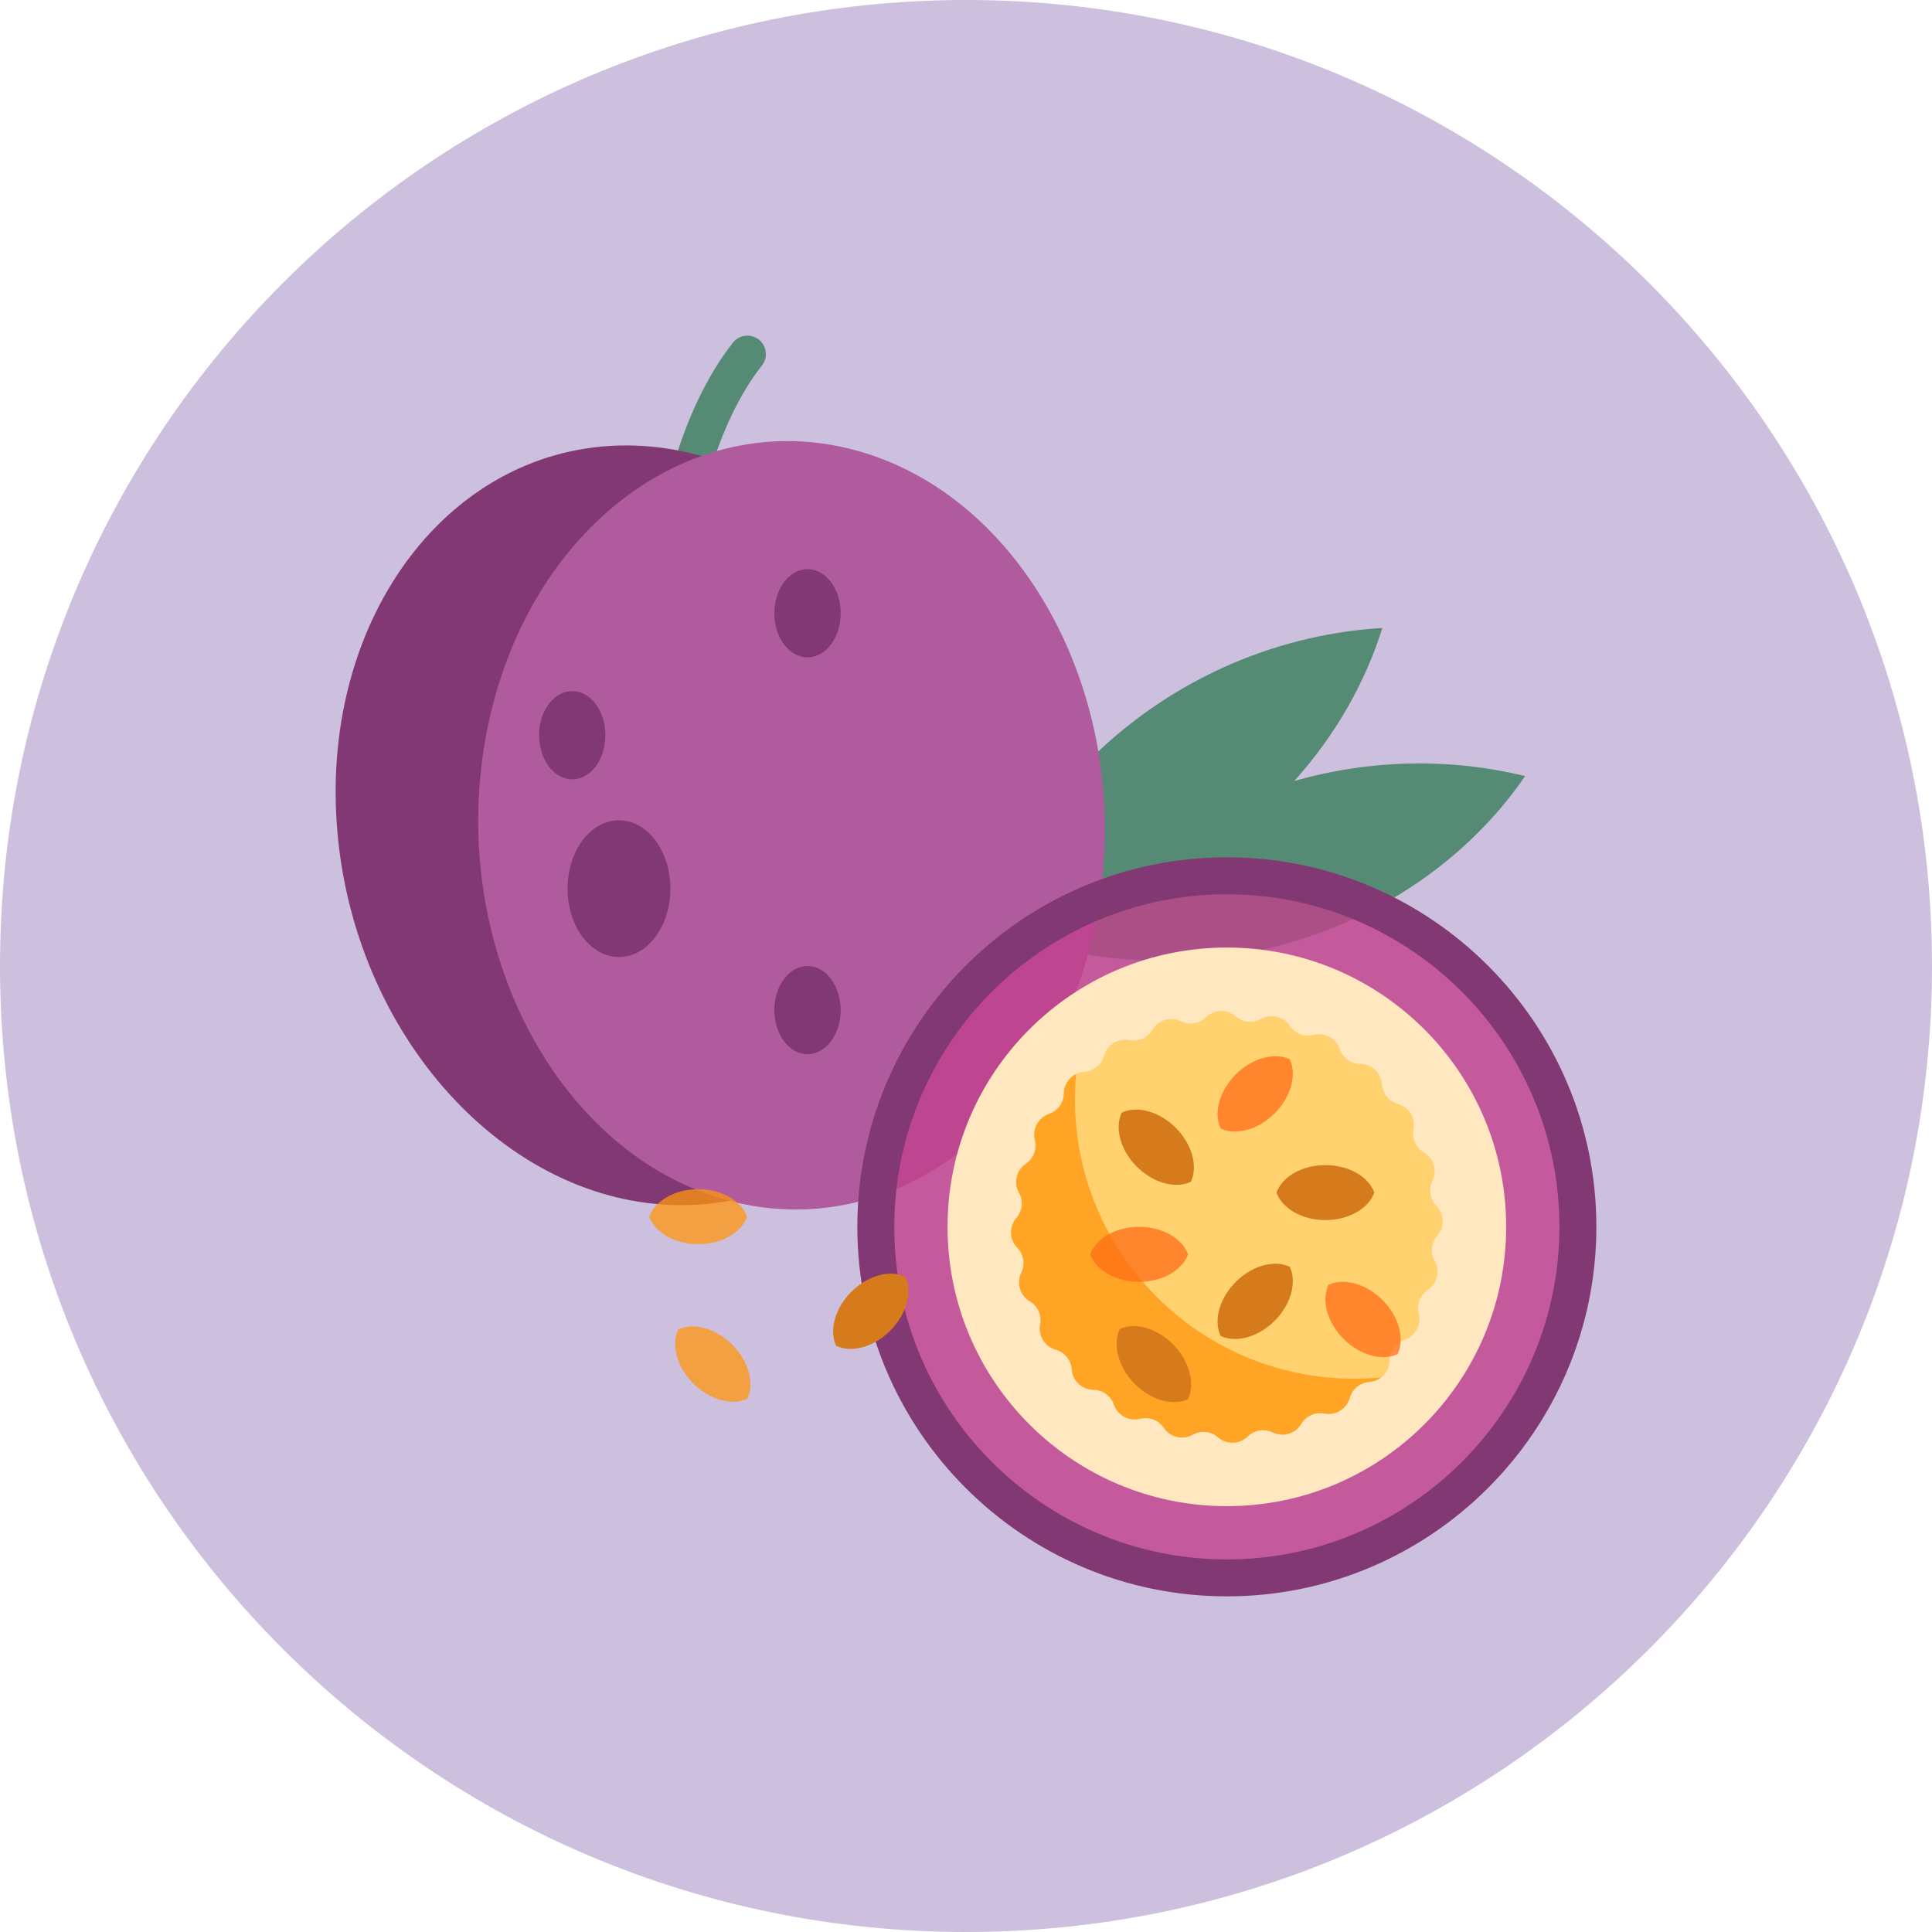 <svg width="300" height="300" viewBox="0 0 300 300" fill="none" xmlns="http://www.w3.org/2000/svg">
<g clip-path="url(#clip0_626_19854)">
<path d="M150 300C232.843 300 300 232.843 300 150C300 67.157 232.843 0 150 0C67.157 0 0 67.157 0 150C0 232.843 67.157 300 150 300Z" fill="#CCC0DE"/>
<path d="M236.826 120.508C229.523 131.117 218.614 139.821 204.978 144.834C191.343 149.847 177.081 150.396 164.118 147.237C165.427 145.335 166.852 143.495 168.388 141.726C163.311 143.212 158.138 144.102 152.989 144.405C156.857 132.12 164.732 120.598 176.296 111.804C187.861 103.011 201.334 98.301 214.653 97.517C211.975 106.021 207.378 114.158 200.966 121.279C213.052 117.82 225.441 117.733 236.826 120.508ZM117.837 52.737C116.595 51.754 114.792 51.963 113.808 53.204C105.893 63.193 100.83 80.936 102.281 93.598C102.46 95.157 103.857 96.281 105.414 96.125C105.428 96.124 105.442 96.123 105.456 96.121C107.03 95.94 108.159 94.519 107.979 92.945C106.701 81.793 111.333 65.563 118.304 56.766C119.287 55.525 119.078 53.721 117.837 52.737Z" fill="#558A75"/>
<path d="M105.796 187.134C78.625 187.134 54.677 160.726 52.307 128.151C49.937 95.576 70.043 69.168 97.215 69.168C124.386 69.168 148.334 95.575 150.704 128.151C153.073 160.726 132.968 187.134 105.796 187.134Z" fill="#823873"/>
<path d="M170.535 141.13C165.017 173.284 139.225 193.539 112.927 186.371C86.629 179.203 69.783 147.328 75.301 115.175C80.818 83.021 106.61 62.766 132.908 69.934C159.206 77.101 176.052 108.977 170.535 141.13Z" fill="#AF5B9E"/>
<path d="M245.014 190.503C245.014 220.608 220.608 245.014 190.503 245.014C160.398 245.014 135.992 220.608 135.992 190.503C135.992 160.398 160.398 135.992 190.503 135.992C220.608 135.992 245.014 160.398 245.014 190.503Z" fill="#C1408B" fill-opacity="0.8"/>
<path d="M233.877 190.505C233.877 214.459 214.459 233.877 190.505 233.877C166.551 233.877 147.133 214.459 147.133 190.505C147.133 166.551 166.551 147.133 190.505 147.133C214.459 147.133 233.877 166.551 233.877 190.505Z" fill="#FFE7BF"/>
<path d="M190.505 133.125C158.867 133.125 133.127 158.865 133.127 190.503C133.127 222.142 158.867 247.881 190.505 247.881C222.144 247.882 247.883 222.142 247.883 190.504C247.883 158.865 222.144 133.125 190.505 133.125ZM190.505 242.147C162.029 242.147 138.862 218.98 138.862 190.504C138.862 162.028 162.03 138.861 190.505 138.861C218.981 138.861 242.148 162.028 242.148 190.504C242.148 218.98 218.981 242.147 190.505 242.147Z" fill="#823873"/>
<path d="M222.778 195.793C223.648 197.342 223.183 199.3 221.709 200.292C220.512 201.097 219.952 202.568 220.309 203.965C220.748 205.687 219.792 207.458 218.111 208.035C216.747 208.503 215.825 209.778 215.808 211.22C215.787 212.997 214.405 214.46 212.633 214.583C211.194 214.682 209.974 215.675 209.584 217.064C209.104 218.775 207.39 219.83 205.646 219.49C204.231 219.213 202.795 219.857 202.059 221.097C201.153 222.625 199.224 223.201 197.628 222.421C196.333 221.788 194.779 222.038 193.747 223.045C192.476 224.287 190.464 224.344 189.124 223.177C188.037 222.23 186.471 222.069 185.214 222.775C183.664 223.646 181.706 223.181 180.714 221.706C179.909 220.51 178.438 219.949 177.041 220.306C175.319 220.746 173.548 219.79 172.971 218.109C172.503 216.745 171.228 215.823 169.786 215.806C168.009 215.785 166.546 214.403 166.423 212.63C166.324 211.192 165.331 209.971 163.942 209.582C162.231 209.101 161.175 207.388 161.517 205.644C161.793 204.229 161.149 202.792 159.909 202.057C158.381 201.15 157.805 199.222 158.585 197.626C159.219 196.33 158.969 194.776 157.961 193.745C156.719 192.473 156.662 190.462 157.829 189.122C158.776 188.034 158.937 186.469 158.231 185.211C157.361 183.662 157.826 181.704 159.3 180.712C160.496 179.907 161.057 178.436 160.7 177.039C160.261 175.317 161.217 173.546 162.897 172.969C164.261 172.501 165.183 171.226 165.2 169.784C165.221 168.007 166.603 166.544 168.376 166.421C169.814 166.322 171.035 165.329 171.425 163.94C171.905 162.229 173.618 161.174 175.362 161.515C176.777 161.791 178.214 161.148 178.949 159.907C179.856 158.379 181.784 157.803 183.38 158.583C184.676 159.217 186.23 158.967 187.261 157.959C188.533 156.717 190.544 156.66 191.884 157.827C192.972 158.774 194.537 158.935 195.795 158.229C197.344 157.359 199.302 157.824 200.294 159.298C201.099 160.494 202.57 161.055 203.967 160.698C205.689 160.259 207.46 161.215 208.037 162.896C208.505 164.26 209.78 165.182 211.222 165.199C212.999 165.22 214.462 166.601 214.585 168.374C214.684 169.813 215.677 171.033 217.066 171.423C218.777 171.903 219.832 173.617 219.491 175.36C219.215 176.776 219.859 178.212 221.099 178.948C222.627 179.854 223.203 181.782 222.423 183.379C221.79 184.674 222.039 186.228 223.047 187.26C224.289 188.531 224.346 190.543 223.179 191.883C222.233 192.97 222.072 194.536 222.778 195.793Z" fill="#FFBC21" fill-opacity="0.5"/>
<path d="M214.473 213.89C213.958 214.285 213.325 214.537 212.633 214.585C211.194 214.685 209.974 215.678 209.584 217.066C209.104 218.777 207.39 219.833 205.646 219.492C204.231 219.216 202.795 219.859 202.059 221.099C201.153 222.628 199.224 223.204 197.628 222.424C196.333 221.79 194.779 222.04 193.747 223.048C192.476 224.289 190.464 224.347 189.124 223.179C188.037 222.232 186.471 222.072 185.214 222.778C183.664 223.648 181.706 223.183 180.714 221.709C179.909 220.513 178.438 219.952 177.041 220.309C175.319 220.748 173.548 219.792 172.971 218.111C172.503 216.747 171.228 215.825 169.786 215.808C168.009 215.787 166.546 214.406 166.423 212.633C166.324 211.194 165.331 209.974 163.942 209.584C162.231 209.104 161.176 207.39 161.517 205.647C161.793 204.231 161.149 202.795 159.909 202.059C158.381 201.153 157.805 199.225 158.585 197.628C159.219 196.333 158.969 194.779 157.961 193.747C156.719 192.476 156.662 190.464 157.829 189.124C158.776 188.037 158.937 186.471 158.231 185.214C157.361 183.665 157.826 181.707 159.3 180.714C160.496 179.909 161.057 178.439 160.7 177.041C160.261 175.32 161.217 173.549 162.897 172.972C164.261 172.504 165.183 171.228 165.2 169.786C165.216 168.468 165.98 167.323 167.097 166.77C166.98 168.07 166.92 169.386 166.92 170.717C166.92 194.671 186.338 214.089 210.292 214.089C211.702 214.089 213.097 214.021 214.473 213.89Z" fill="#FF960C" fill-opacity="0.75"/>
<path d="M176.102 214.781C173.569 212.154 172.745 208.688 173.903 206.351C176.281 205.277 179.715 206.227 182.249 208.854C184.782 211.481 185.606 214.948 184.448 217.285C182.07 218.357 178.635 217.408 176.102 214.781ZM200.276 196.705C197.918 195.589 194.467 196.476 191.887 199.057C189.306 201.637 188.419 205.089 189.535 207.446C191.892 208.562 195.344 207.675 197.925 205.095C200.505 202.514 201.392 199.063 200.276 196.705ZM205.806 189.456C202.157 189.456 199.09 187.642 198.212 185.186C199.09 182.73 202.157 180.917 205.806 180.917C209.456 180.917 212.523 182.73 213.401 185.186C212.523 187.642 209.456 189.456 205.806 189.456ZM182.565 175.121C185.146 177.702 186.033 181.153 184.917 183.511C182.559 184.627 179.108 183.74 176.528 181.159C173.947 178.579 173.06 175.128 174.176 172.77C176.534 171.654 179.985 172.541 182.565 175.121Z" fill="#D67B1C"/>
<path d="M197.926 172.878C195.345 175.459 191.894 176.346 189.536 175.23C188.42 172.872 189.307 169.421 191.888 166.84C194.468 164.26 197.919 163.373 200.277 164.489C201.393 166.847 200.506 170.298 197.926 172.878ZM184.48 194.774C183.603 192.318 180.535 190.505 176.886 190.505C173.236 190.505 170.169 192.318 169.291 194.774C170.169 197.23 173.236 199.043 176.886 199.043C180.535 199.043 183.603 197.23 184.48 194.774ZM206.28 199.517C205.164 201.874 206.051 205.326 208.632 207.906C211.212 210.487 214.664 211.374 217.021 210.258C218.137 207.9 217.25 204.449 214.67 201.868C212.089 199.288 208.638 198.401 206.28 199.517Z" fill="#FF6D16" fill-opacity="0.75"/>
<path d="M138.228 206.632C135.647 209.213 132.196 210.1 129.839 208.984C128.723 206.626 129.609 203.175 132.19 200.594C134.771 198.014 138.222 197.127 140.579 198.243C141.695 200.6 140.808 204.052 138.228 206.632Z" fill="#D67B1C"/>
<path d="M116.012 188.926C115.134 186.469 112.067 184.656 108.417 184.656C104.767 184.656 101.7 186.469 100.822 188.926C101.7 191.382 104.767 193.195 108.417 193.195C112.067 193.195 115.134 191.382 116.012 188.926ZM105.311 206.445C104.195 208.803 105.082 212.254 107.663 214.835C110.243 217.415 113.694 218.302 116.052 217.186C117.168 214.829 116.281 211.378 113.7 208.797C111.12 206.216 107.669 205.329 105.311 206.445Z" fill="#FF960C" fill-opacity="0.75"/>
<path d="M104.094 137.991C104.094 143.855 100.521 148.608 96.113 148.608C91.706 148.608 88.132 143.855 88.132 137.991C88.132 132.127 91.706 127.374 96.113 127.374C100.521 127.374 104.094 132.127 104.094 137.991ZM88.856 107.314C86.013 107.314 83.707 110.381 83.707 114.164C83.707 117.947 86.012 121.014 88.856 121.014C91.7 121.014 94.005 117.947 94.005 114.164C94.005 110.381 91.7 107.314 88.856 107.314ZM125.39 88.375C122.547 88.375 120.241 91.442 120.241 95.225C120.241 99.008 122.546 102.075 125.39 102.075C128.234 102.075 130.539 99.008 130.539 95.225C130.539 91.442 128.234 88.375 125.39 88.375ZM125.39 149.999C122.547 149.999 120.241 153.066 120.241 156.849C120.241 160.632 122.546 163.699 125.39 163.699C128.234 163.699 130.539 160.632 130.539 156.849C130.539 153.066 128.234 149.999 125.39 149.999Z" fill="#823873"/>
</g>
<defs>
<clipPath id="clip0_626_19854">
<rect width="300" height="300" fill="white"/>
</clipPath>
</defs>
</svg>
